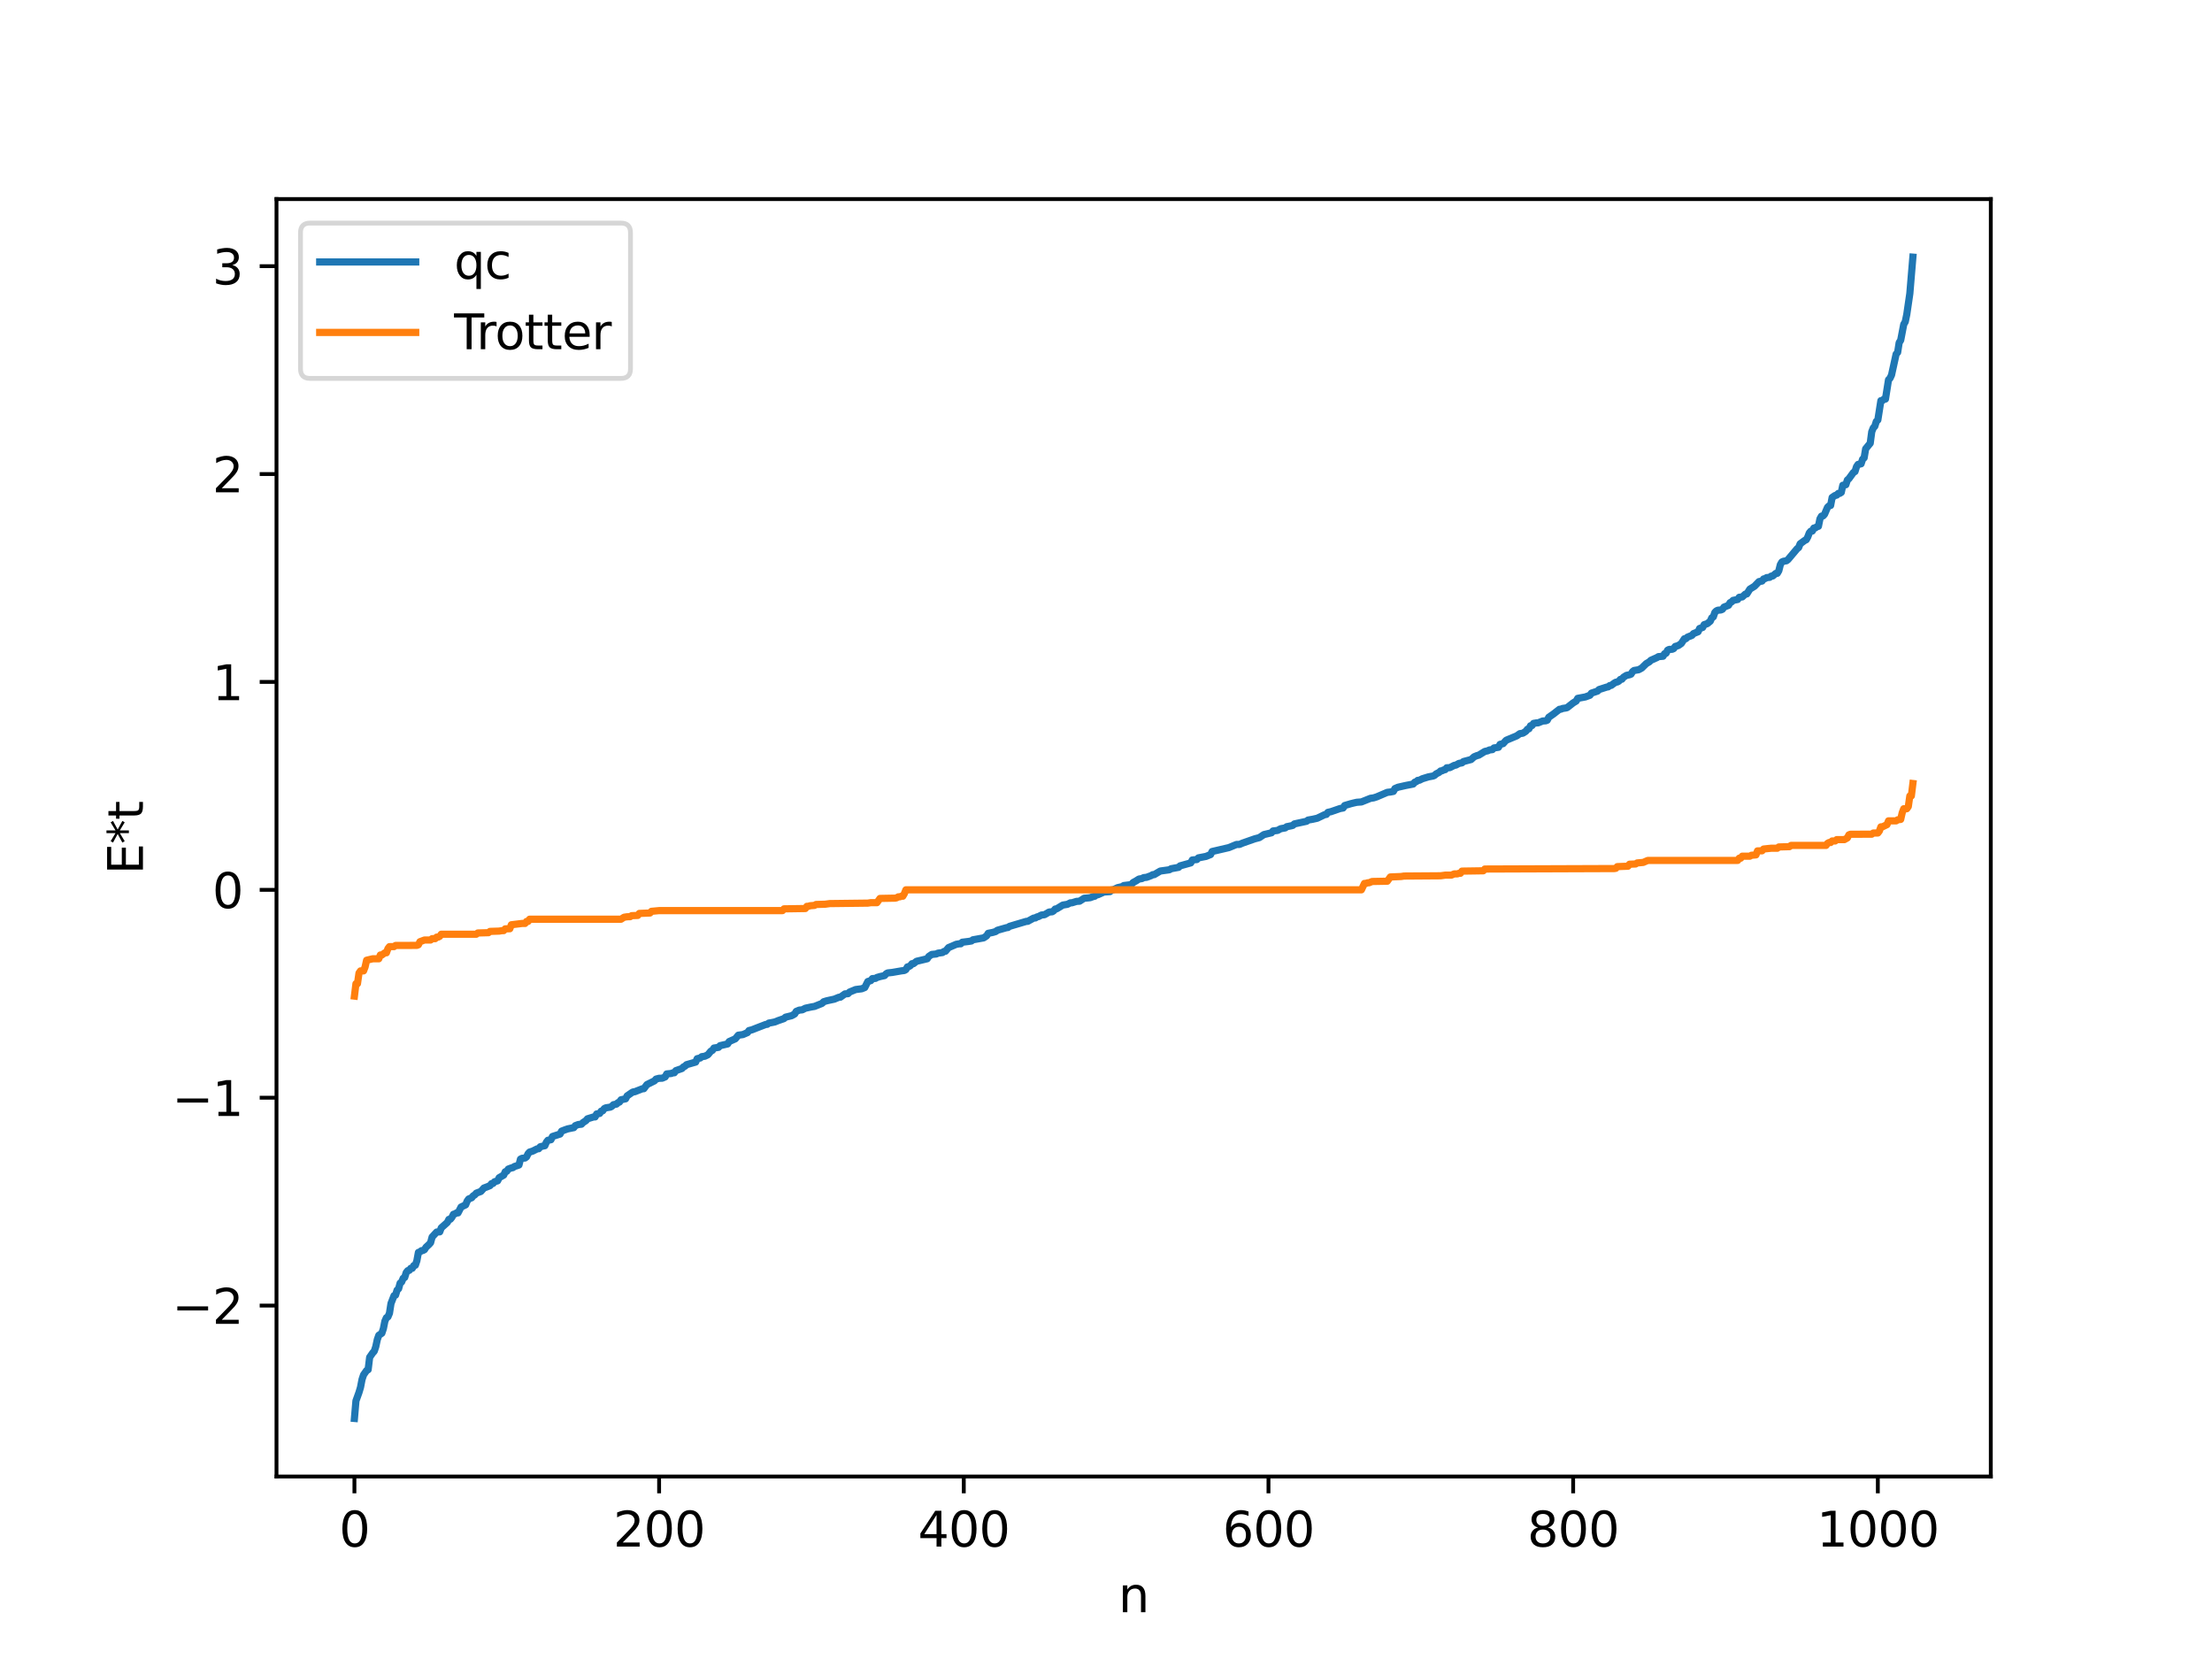 <?xml version="1.0" encoding="utf-8" standalone="no"?>
<!DOCTYPE svg PUBLIC "-//W3C//DTD SVG 1.1//EN"
  "http://www.w3.org/Graphics/SVG/1.1/DTD/svg11.dtd">
<svg xmlns:xlink="http://www.w3.org/1999/xlink" width="460.8pt" height="345.6pt" viewBox="0 0 460.8 345.6" xmlns="http://www.w3.org/2000/svg" version="1.1">
 <defs>
  <style type="text/css">*{stroke-linejoin: round; stroke-linecap: butt}</style>
 </defs>
 <g id="figure_1">
  <g id="patch_1">
   <path d="M 0 345.6 
L 460.8 345.6 
L 460.8 0 
L 0 0 
z
" style="fill: #ffffff"/>
  </g>
  <g id="axes_1">
   <g id="patch_2">
    <path d="M 57.6 307.584 
L 414.72 307.584 
L 414.72 41.472 
L 57.6 41.472 
z
" style="fill: #ffffff"/>
   </g>
   <g id="matplotlib.axis_1">
    <g id="xtick_1">
     <g id="line2d_1">
      <defs>
       <path id="mb2eae23588" d="M 0 0 
L 0 3.5 
" style="stroke: #000000; stroke-width: 0.8"/>
      </defs>
      <g>
       <use xlink:href="#mb2eae23588" x="73.833" y="307.584" style="stroke: #000000; stroke-width: 0.8"/>
      </g>
     </g>
     <g id="text_1">
      <!-- 0 -->
      <g transform="translate(70.651 322.182) scale(0.1 -0.1)">
       <defs>
        <path id="DejaVuSans-30" d="M 2034 4250 
Q 1547 4250 1301 3770 
Q 1056 3291 1056 2328 
Q 1056 1369 1301 889 
Q 1547 409 2034 409 
Q 2525 409 2770 889 
Q 3016 1369 3016 2328 
Q 3016 3291 2770 3770 
Q 2525 4250 2034 4250 
z
M 2034 4750 
Q 2819 4750 3233 4129 
Q 3647 3509 3647 2328 
Q 3647 1150 3233 529 
Q 2819 -91 2034 -91 
Q 1250 -91 836 529 
Q 422 1150 422 2328 
Q 422 3509 836 4129 
Q 1250 4750 2034 4750 
z
" transform="scale(0.016)"/>
       </defs>
       <use xlink:href="#DejaVuSans-30"/>
      </g>
     </g>
    </g>
    <g id="xtick_2">
     <g id="line2d_2">
      <g>
       <use xlink:href="#mb2eae23588" x="137.304" y="307.584" style="stroke: #000000; stroke-width: 0.8"/>
      </g>
     </g>
     <g id="text_2">
      <!-- 200 -->
      <g transform="translate(127.76 322.182) scale(0.1 -0.1)">
       <defs>
        <path id="DejaVuSans-32" d="M 1228 531 
L 3431 531 
L 3431 0 
L 469 0 
L 469 531 
Q 828 903 1448 1529 
Q 2069 2156 2228 2338 
Q 2531 2678 2651 2914 
Q 2772 3150 2772 3378 
Q 2772 3750 2511 3984 
Q 2250 4219 1831 4219 
Q 1534 4219 1204 4116 
Q 875 4013 500 3803 
L 500 4441 
Q 881 4594 1212 4672 
Q 1544 4750 1819 4750 
Q 2544 4750 2975 4387 
Q 3406 4025 3406 3419 
Q 3406 3131 3298 2873 
Q 3191 2616 2906 2266 
Q 2828 2175 2409 1742 
Q 1991 1309 1228 531 
z
" transform="scale(0.016)"/>
       </defs>
       <use xlink:href="#DejaVuSans-32"/>
       <use xlink:href="#DejaVuSans-30" x="63.623"/>
       <use xlink:href="#DejaVuSans-30" x="127.246"/>
      </g>
     </g>
    </g>
    <g id="xtick_3">
     <g id="line2d_3">
      <g>
       <use xlink:href="#mb2eae23588" x="200.775" y="307.584" style="stroke: #000000; stroke-width: 0.8"/>
      </g>
     </g>
     <g id="text_3">
      <!-- 400 -->
      <g transform="translate(191.231 322.182) scale(0.1 -0.1)">
       <defs>
        <path id="DejaVuSans-34" d="M 2419 4116 
L 825 1625 
L 2419 1625 
L 2419 4116 
z
M 2253 4666 
L 3047 4666 
L 3047 1625 
L 3713 1625 
L 3713 1100 
L 3047 1100 
L 3047 0 
L 2419 0 
L 2419 1100 
L 313 1100 
L 313 1709 
L 2253 4666 
z
" transform="scale(0.016)"/>
       </defs>
       <use xlink:href="#DejaVuSans-34"/>
       <use xlink:href="#DejaVuSans-30" x="63.623"/>
       <use xlink:href="#DejaVuSans-30" x="127.246"/>
      </g>
     </g>
    </g>
    <g id="xtick_4">
     <g id="line2d_4">
      <g>
       <use xlink:href="#mb2eae23588" x="264.246" y="307.584" style="stroke: #000000; stroke-width: 0.8"/>
      </g>
     </g>
     <g id="text_4">
      <!-- 600 -->
      <g transform="translate(254.702 322.182) scale(0.1 -0.1)">
       <defs>
        <path id="DejaVuSans-36" d="M 2113 2584 
Q 1688 2584 1439 2293 
Q 1191 2003 1191 1497 
Q 1191 994 1439 701 
Q 1688 409 2113 409 
Q 2538 409 2786 701 
Q 3034 994 3034 1497 
Q 3034 2003 2786 2293 
Q 2538 2584 2113 2584 
z
M 3366 4563 
L 3366 3988 
Q 3128 4100 2886 4159 
Q 2644 4219 2406 4219 
Q 1781 4219 1451 3797 
Q 1122 3375 1075 2522 
Q 1259 2794 1537 2939 
Q 1816 3084 2150 3084 
Q 2853 3084 3261 2657 
Q 3669 2231 3669 1497 
Q 3669 778 3244 343 
Q 2819 -91 2113 -91 
Q 1303 -91 875 529 
Q 447 1150 447 2328 
Q 447 3434 972 4092 
Q 1497 4750 2381 4750 
Q 2619 4750 2861 4703 
Q 3103 4656 3366 4563 
z
" transform="scale(0.016)"/>
       </defs>
       <use xlink:href="#DejaVuSans-36"/>
       <use xlink:href="#DejaVuSans-30" x="63.623"/>
       <use xlink:href="#DejaVuSans-30" x="127.246"/>
      </g>
     </g>
    </g>
    <g id="xtick_5">
     <g id="line2d_5">
      <g>
       <use xlink:href="#mb2eae23588" x="327.717" y="307.584" style="stroke: #000000; stroke-width: 0.8"/>
      </g>
     </g>
     <g id="text_5">
      <!-- 800 -->
      <g transform="translate(318.173 322.182) scale(0.1 -0.1)">
       <defs>
        <path id="DejaVuSans-38" d="M 2034 2216 
Q 1584 2216 1326 1975 
Q 1069 1734 1069 1313 
Q 1069 891 1326 650 
Q 1584 409 2034 409 
Q 2484 409 2743 651 
Q 3003 894 3003 1313 
Q 3003 1734 2745 1975 
Q 2488 2216 2034 2216 
z
M 1403 2484 
Q 997 2584 770 2862 
Q 544 3141 544 3541 
Q 544 4100 942 4425 
Q 1341 4750 2034 4750 
Q 2731 4750 3128 4425 
Q 3525 4100 3525 3541 
Q 3525 3141 3298 2862 
Q 3072 2584 2669 2484 
Q 3125 2378 3379 2068 
Q 3634 1759 3634 1313 
Q 3634 634 3220 271 
Q 2806 -91 2034 -91 
Q 1263 -91 848 271 
Q 434 634 434 1313 
Q 434 1759 690 2068 
Q 947 2378 1403 2484 
z
M 1172 3481 
Q 1172 3119 1398 2916 
Q 1625 2713 2034 2713 
Q 2441 2713 2670 2916 
Q 2900 3119 2900 3481 
Q 2900 3844 2670 4047 
Q 2441 4250 2034 4250 
Q 1625 4250 1398 4047 
Q 1172 3844 1172 3481 
z
" transform="scale(0.016)"/>
       </defs>
       <use xlink:href="#DejaVuSans-38"/>
       <use xlink:href="#DejaVuSans-30" x="63.623"/>
       <use xlink:href="#DejaVuSans-30" x="127.246"/>
      </g>
     </g>
    </g>
    <g id="xtick_6">
     <g id="line2d_6">
      <g>
       <use xlink:href="#mb2eae23588" x="391.188" y="307.584" style="stroke: #000000; stroke-width: 0.8"/>
      </g>
     </g>
     <g id="text_6">
      <!-- 1000 -->
      <g transform="translate(378.463 322.182) scale(0.1 -0.1)">
       <defs>
        <path id="DejaVuSans-31" d="M 794 531 
L 1825 531 
L 1825 4091 
L 703 3866 
L 703 4441 
L 1819 4666 
L 2450 4666 
L 2450 531 
L 3481 531 
L 3481 0 
L 794 0 
L 794 531 
z
" transform="scale(0.016)"/>
       </defs>
       <use xlink:href="#DejaVuSans-31"/>
       <use xlink:href="#DejaVuSans-30" x="63.623"/>
       <use xlink:href="#DejaVuSans-30" x="127.246"/>
       <use xlink:href="#DejaVuSans-30" x="190.869"/>
      </g>
     </g>
    </g>
    <g id="text_7">
     <!-- n -->
     <g transform="translate(232.991 335.861) scale(0.1 -0.1)">
      <defs>
       <path id="DejaVuSans-6e" d="M 3513 2113 
L 3513 0 
L 2938 0 
L 2938 2094 
Q 2938 2591 2744 2837 
Q 2550 3084 2163 3084 
Q 1697 3084 1428 2787 
Q 1159 2491 1159 1978 
L 1159 0 
L 581 0 
L 581 3500 
L 1159 3500 
L 1159 2956 
Q 1366 3272 1645 3428 
Q 1925 3584 2291 3584 
Q 2894 3584 3203 3211 
Q 3513 2838 3513 2113 
z
" transform="scale(0.016)"/>
      </defs>
      <use xlink:href="#DejaVuSans-6e"/>
     </g>
    </g>
   </g>
   <g id="matplotlib.axis_2">
    <g id="ytick_1">
     <g id="line2d_7">
      <defs>
       <path id="m763c8687a9" d="M 0 0 
L -3.5 0 
" style="stroke: #000000; stroke-width: 0.8"/>
      </defs>
      <g>
       <use xlink:href="#m763c8687a9" x="57.6" y="271.978" style="stroke: #000000; stroke-width: 0.8"/>
      </g>
     </g>
     <g id="text_8">
      <!-- −2 -->
      <g transform="translate(35.858 275.777) scale(0.1 -0.1)">
       <defs>
        <path id="DejaVuSans-2212" d="M 678 2272 
L 4684 2272 
L 4684 1741 
L 678 1741 
L 678 2272 
z
" transform="scale(0.016)"/>
       </defs>
       <use xlink:href="#DejaVuSans-2212"/>
       <use xlink:href="#DejaVuSans-32" x="83.789"/>
      </g>
     </g>
    </g>
    <g id="ytick_2">
     <g id="line2d_8">
      <g>
       <use xlink:href="#m763c8687a9" x="57.6" y="228.672" style="stroke: #000000; stroke-width: 0.8"/>
      </g>
     </g>
     <g id="text_9">
      <!-- −1 -->
      <g transform="translate(35.858 232.471) scale(0.1 -0.1)">
       <use xlink:href="#DejaVuSans-2212"/>
       <use xlink:href="#DejaVuSans-31" x="83.789"/>
      </g>
     </g>
    </g>
    <g id="ytick_3">
     <g id="line2d_9">
      <g>
       <use xlink:href="#m763c8687a9" x="57.6" y="185.366" style="stroke: #000000; stroke-width: 0.8"/>
      </g>
     </g>
     <g id="text_10">
      <!-- 0 -->
      <g transform="translate(44.237 189.165) scale(0.1 -0.1)">
       <use xlink:href="#DejaVuSans-30"/>
      </g>
     </g>
    </g>
    <g id="ytick_4">
     <g id="line2d_10">
      <g>
       <use xlink:href="#m763c8687a9" x="57.6" y="142.06" style="stroke: #000000; stroke-width: 0.8"/>
      </g>
     </g>
     <g id="text_11">
      <!-- 1 -->
      <g transform="translate(44.237 145.859) scale(0.1 -0.1)">
       <use xlink:href="#DejaVuSans-31"/>
      </g>
     </g>
    </g>
    <g id="ytick_5">
     <g id="line2d_11">
      <g>
       <use xlink:href="#m763c8687a9" x="57.6" y="98.754" style="stroke: #000000; stroke-width: 0.8"/>
      </g>
     </g>
     <g id="text_12">
      <!-- 2 -->
      <g transform="translate(44.237 102.553) scale(0.1 -0.1)">
       <use xlink:href="#DejaVuSans-32"/>
      </g>
     </g>
    </g>
    <g id="ytick_6">
     <g id="line2d_12">
      <g>
       <use xlink:href="#m763c8687a9" x="57.6" y="55.448" style="stroke: #000000; stroke-width: 0.8"/>
      </g>
     </g>
     <g id="text_13">
      <!-- 3 -->
      <g transform="translate(44.237 59.247) scale(0.1 -0.1)">
       <defs>
        <path id="DejaVuSans-33" d="M 2597 2516 
Q 3050 2419 3304 2112 
Q 3559 1806 3559 1356 
Q 3559 666 3084 287 
Q 2609 -91 1734 -91 
Q 1441 -91 1130 -33 
Q 819 25 488 141 
L 488 750 
Q 750 597 1062 519 
Q 1375 441 1716 441 
Q 2309 441 2620 675 
Q 2931 909 2931 1356 
Q 2931 1769 2642 2001 
Q 2353 2234 1838 2234 
L 1294 2234 
L 1294 2753 
L 1863 2753 
Q 2328 2753 2575 2939 
Q 2822 3125 2822 3475 
Q 2822 3834 2567 4026 
Q 2313 4219 1838 4219 
Q 1578 4219 1281 4162 
Q 984 4106 628 3988 
L 628 4550 
Q 988 4650 1302 4700 
Q 1616 4750 1894 4750 
Q 2613 4750 3031 4423 
Q 3450 4097 3450 3541 
Q 3450 3153 3228 2886 
Q 3006 2619 2597 2516 
z
" transform="scale(0.016)"/>
       </defs>
       <use xlink:href="#DejaVuSans-33"/>
      </g>
     </g>
    </g>
    <g id="text_14">
     <!-- E*t -->
     <g transform="translate(29.778 182.148) rotate(-90) scale(0.1 -0.1)">
      <defs>
       <path id="DejaVuSans-45" d="M 628 4666 
L 3578 4666 
L 3578 4134 
L 1259 4134 
L 1259 2753 
L 3481 2753 
L 3481 2222 
L 1259 2222 
L 1259 531 
L 3634 531 
L 3634 0 
L 628 0 
L 628 4666 
z
" transform="scale(0.016)"/>
       <path id="DejaVuSans-2a" d="M 3009 3897 
L 1888 3291 
L 3009 2681 
L 2828 2375 
L 1778 3009 
L 1778 1831 
L 1422 1831 
L 1422 3009 
L 372 2375 
L 191 2681 
L 1313 3291 
L 191 3897 
L 372 4206 
L 1422 3572 
L 1422 4750 
L 1778 4750 
L 1778 3572 
L 2828 4206 
L 3009 3897 
z
" transform="scale(0.016)"/>
       <path id="DejaVuSans-74" d="M 1172 4494 
L 1172 3500 
L 2356 3500 
L 2356 3053 
L 1172 3053 
L 1172 1153 
Q 1172 725 1289 603 
Q 1406 481 1766 481 
L 2356 481 
L 2356 0 
L 1766 0 
Q 1100 0 847 248 
Q 594 497 594 1153 
L 594 3053 
L 172 3053 
L 172 3500 
L 594 3500 
L 594 4494 
L 1172 4494 
z
" transform="scale(0.016)"/>
      </defs>
      <use xlink:href="#DejaVuSans-45"/>
      <use xlink:href="#DejaVuSans-2a" x="63.184"/>
      <use xlink:href="#DejaVuSans-74" x="113.184"/>
     </g>
    </g>
   </g>
   <g id="line2d_13">
    <path d="M 73.833 295.488 
L 74.15 291.823 
L 74.785 290.067 
L 75.102 288.999 
L 75.42 287.352 
L 75.737 286.402 
L 76.372 285.502 
L 76.689 285.335 
L 77.006 282.746 
L 77.641 281.835 
L 77.958 281.492 
L 78.276 280.55 
L 78.593 279.081 
L 78.91 278.17 
L 79.545 277.734 
L 79.862 276.792 
L 80.18 275.215 
L 80.497 274.506 
L 80.815 274.317 
L 81.132 273.572 
L 81.449 271.542 
L 82.084 269.907 
L 82.401 269.796 
L 82.719 268.757 
L 83.036 268.462 
L 83.353 267.299 
L 83.671 267.054 
L 83.988 266.29 
L 84.305 266.123 
L 84.623 265.093 
L 84.94 264.704 
L 85.258 264.637 
L 85.575 264.209 
L 85.892 264.207 
L 86.21 263.635 
L 86.527 263.571 
L 86.844 262.625 
L 87.162 260.903 
L 87.479 260.794 
L 87.796 260.542 
L 88.114 260.494 
L 88.431 260.321 
L 88.748 259.819 
L 89.383 259.233 
L 89.7 258.869 
L 90.018 257.693 
L 90.97 256.656 
L 91.605 256.617 
L 91.922 255.785 
L 93.191 254.656 
L 93.509 254.02 
L 93.826 253.98 
L 94.143 253.587 
L 94.461 252.957 
L 94.778 252.875 
L 95.096 252.673 
L 95.413 252.67 
L 96.048 251.446 
L 97 250.992 
L 97.317 250.211 
L 97.634 249.771 
L 98.269 249.508 
L 98.586 249.107 
L 98.904 248.921 
L 99.221 248.558 
L 100.173 248.201 
L 100.808 247.488 
L 101.443 247.251 
L 102.077 246.99 
L 102.395 246.576 
L 102.712 246.531 
L 103.029 246.177 
L 103.664 245.991 
L 103.981 245.343 
L 104.934 244.793 
L 105.251 244.095 
L 105.568 244.003 
L 105.886 243.538 
L 106.52 243.301 
L 106.838 243.246 
L 107.155 243.007 
L 107.79 242.808 
L 108.107 242.692 
L 108.424 241.473 
L 108.742 241.297 
L 109.377 241.233 
L 109.694 240.99 
L 110.011 240.333 
L 110.329 239.992 
L 110.963 239.799 
L 111.915 239.319 
L 112.233 239.297 
L 112.55 238.887 
L 113.185 238.732 
L 113.502 238.672 
L 113.82 237.944 
L 114.137 237.538 
L 114.772 237.424 
L 115.089 236.751 
L 116.676 236.242 
L 116.993 235.637 
L 117.628 235.39 
L 118.262 235.166 
L 119.215 234.972 
L 119.532 234.911 
L 119.849 234.493 
L 120.484 234.256 
L 121.119 234.195 
L 121.436 233.862 
L 122.071 233.444 
L 122.388 233.066 
L 123.658 232.678 
L 123.975 232.672 
L 124.292 232.061 
L 124.927 231.949 
L 125.244 231.47 
L 125.562 231.395 
L 125.879 230.946 
L 126.196 230.785 
L 127.148 230.634 
L 127.466 230.457 
L 127.783 230.133 
L 128.418 230.005 
L 128.735 229.7 
L 129.053 229.58 
L 129.37 229.104 
L 130.322 228.904 
L 130.639 228.298 
L 131.591 227.636 
L 131.909 227.459 
L 132.226 227.432 
L 133.813 226.81 
L 134.13 226.792 
L 134.765 225.942 
L 136.352 225.155 
L 136.669 224.793 
L 137.304 224.625 
L 137.939 224.613 
L 138.573 224.336 
L 138.891 223.72 
L 139.843 223.628 
L 140.16 223.482 
L 140.477 223.477 
L 140.795 223.034 
L 142.064 222.592 
L 142.381 222.246 
L 142.699 222.11 
L 143.016 221.794 
L 144.92 221.249 
L 145.238 220.541 
L 145.872 220.4 
L 146.19 220.124 
L 146.824 220.032 
L 147.459 219.732 
L 148.094 218.968 
L 148.411 218.808 
L 148.729 218.328 
L 149.681 218.183 
L 149.998 217.833 
L 151.585 217.468 
L 151.902 216.972 
L 153.172 216.41 
L 153.806 215.652 
L 154.758 215.52 
L 155.71 215.111 
L 156.028 214.682 
L 156.662 214.523 
L 157.615 214.145 
L 159.519 213.413 
L 159.836 213.382 
L 160.153 213.129 
L 160.788 213.019 
L 161.423 212.887 
L 162.058 212.628 
L 163.327 212.189 
L 163.644 211.893 
L 164.279 211.741 
L 164.914 211.585 
L 165.548 211.229 
L 165.866 210.693 
L 166.5 210.428 
L 167.135 210.363 
L 167.77 210.031 
L 169.039 209.76 
L 169.674 209.655 
L 171.261 209.019 
L 171.578 208.683 
L 172.213 208.487 
L 173.165 208.277 
L 173.8 208.142 
L 174.752 207.747 
L 175.069 207.73 
L 176.021 207.046 
L 176.656 207 
L 176.973 206.665 
L 178.243 206.141 
L 179.512 205.978 
L 180.147 205.723 
L 180.781 204.471 
L 181.416 204.274 
L 181.734 203.858 
L 182.368 203.821 
L 182.686 203.628 
L 183.32 203.438 
L 184.272 203.231 
L 184.59 202.871 
L 184.907 202.681 
L 185.859 202.579 
L 187.763 202.249 
L 188.398 202.168 
L 188.715 201.976 
L 189.033 201.423 
L 189.35 201.345 
L 189.667 201.148 
L 189.985 200.755 
L 190.302 200.746 
L 190.937 200.251 
L 191.572 200.106 
L 193.158 199.724 
L 193.476 199.246 
L 194.11 198.826 
L 195.062 198.73 
L 195.38 198.564 
L 196.332 198.436 
L 196.649 198.209 
L 196.967 198.154 
L 197.601 197.403 
L 198.553 197.001 
L 199.188 196.72 
L 199.823 196.608 
L 200.14 196.608 
L 200.458 196.282 
L 201.727 196.125 
L 202.362 196.024 
L 202.679 195.776 
L 203.631 195.606 
L 204.583 195.434 
L 204.9 195.383 
L 205.535 194.961 
L 205.853 194.431 
L 206.805 194.242 
L 207.439 194.052 
L 207.757 193.797 
L 209.661 193.253 
L 209.978 193.219 
L 210.296 192.976 
L 213.786 191.941 
L 214.104 191.927 
L 215.056 191.399 
L 215.373 191.236 
L 215.691 191.225 
L 216.008 191.014 
L 216.325 190.945 
L 216.96 190.614 
L 217.595 190.551 
L 218.547 189.995 
L 219.181 189.939 
L 219.499 189.748 
L 219.816 189.367 
L 220.134 189.318 
L 221.403 188.543 
L 222.355 188.389 
L 222.99 188.073 
L 223.307 188.069 
L 224.259 187.775 
L 224.894 187.733 
L 225.846 187.126 
L 226.798 187.037 
L 227.115 186.999 
L 227.75 186.763 
L 228.067 186.696 
L 228.385 186.413 
L 228.702 186.394 
L 229.972 185.823 
L 231.241 185.737 
L 231.558 185.385 
L 231.876 185.363 
L 232.828 184.915 
L 233.78 184.702 
L 234.097 184.477 
L 235.684 184.279 
L 236.001 183.873 
L 236.636 183.524 
L 237.271 183.118 
L 237.905 183.02 
L 238.223 182.829 
L 238.858 182.76 
L 239.81 182.406 
L 240.127 182.211 
L 240.444 182.2 
L 241.714 181.451 
L 243.3 181.233 
L 243.618 181.186 
L 243.935 180.976 
L 245.522 180.683 
L 245.839 180.373 
L 248.061 179.754 
L 248.378 179.152 
L 249.33 179.057 
L 249.648 178.712 
L 251.234 178.404 
L 251.869 178.146 
L 252.186 178.023 
L 252.504 177.385 
L 255.995 176.573 
L 257.581 175.918 
L 258.216 175.909 
L 258.851 175.631 
L 261.39 174.741 
L 262.342 174.492 
L 263.294 173.86 
L 264.881 173.483 
L 265.198 173.104 
L 266.15 172.993 
L 266.785 172.636 
L 267.737 172.469 
L 268.054 172.216 
L 269.006 172.025 
L 269.324 171.937 
L 269.641 171.635 
L 272.18 171.087 
L 272.497 170.835 
L 273.449 170.668 
L 274.401 170.454 
L 275.988 169.693 
L 276.305 169.661 
L 276.623 169.228 
L 277.258 169.089 
L 279.162 168.432 
L 279.796 168.321 
L 280.114 167.806 
L 281.383 167.431 
L 282.018 167.271 
L 282.653 167.129 
L 283.605 167.06 
L 285.509 166.299 
L 286.143 166.211 
L 286.778 166.008 
L 289 165.059 
L 289.634 164.989 
L 290.269 164.868 
L 290.586 164.27 
L 291.221 163.998 
L 292.808 163.638 
L 294.395 163.329 
L 294.712 162.945 
L 295.029 162.841 
L 295.347 162.564 
L 295.664 162.549 
L 296.299 162.228 
L 297.568 161.837 
L 298.52 161.66 
L 298.838 161.533 
L 299.155 161.223 
L 299.79 160.904 
L 300.107 160.605 
L 300.424 160.572 
L 300.742 160.382 
L 301.059 160.331 
L 301.377 159.942 
L 302.011 159.922 
L 302.963 159.432 
L 303.281 159.39 
L 303.915 159.035 
L 304.55 158.918 
L 304.867 158.643 
L 306.454 158.222 
L 307.089 157.651 
L 307.724 157.391 
L 308.041 157.321 
L 309.31 156.543 
L 309.945 156.397 
L 310.262 156.232 
L 310.897 156.154 
L 311.215 155.814 
L 312.167 155.673 
L 312.484 155.063 
L 313.119 154.916 
L 313.753 154.215 
L 315.975 153.287 
L 316.61 152.834 
L 317.244 152.738 
L 317.879 152.323 
L 318.196 151.907 
L 318.514 151.817 
L 318.831 151.191 
L 319.148 151.148 
L 319.466 150.697 
L 320.1 150.589 
L 320.418 150.586 
L 321.37 150.2 
L 322.005 150.155 
L 322.322 150.031 
L 322.639 149.418 
L 323.591 148.752 
L 324.861 147.763 
L 325.178 147.736 
L 325.496 147.591 
L 326.13 147.495 
L 326.448 147.423 
L 327.717 146.427 
L 328.352 146.039 
L 328.669 145.48 
L 330.256 145.185 
L 331.208 144.836 
L 331.525 144.394 
L 332.795 143.97 
L 333.112 143.645 
L 334.699 143.136 
L 335.016 143.083 
L 335.334 142.82 
L 335.651 142.776 
L 336.286 142.307 
L 336.603 142.118 
L 336.92 142.069 
L 337.238 141.895 
L 337.555 141.528 
L 337.872 141.492 
L 338.19 141.088 
L 338.824 140.689 
L 339.459 140.563 
L 339.777 140.434 
L 340.094 139.911 
L 340.411 139.675 
L 341.363 139.518 
L 341.998 139.17 
L 342.95 138.241 
L 343.585 137.872 
L 343.902 137.554 
L 345.172 136.989 
L 345.489 136.789 
L 346.441 136.71 
L 346.758 136.176 
L 347.076 136.082 
L 347.393 135.451 
L 347.71 135.285 
L 348.345 135.257 
L 348.662 135.11 
L 348.98 134.668 
L 349.615 134.485 
L 350.249 134.047 
L 350.884 133.069 
L 351.201 133.054 
L 351.519 132.735 
L 352.471 132.353 
L 352.788 131.989 
L 353.74 131.607 
L 354.058 130.922 
L 354.692 130.713 
L 355.01 130.125 
L 355.644 129.928 
L 356.279 129.407 
L 356.596 128.697 
L 356.914 128.508 
L 357.231 127.587 
L 357.548 127.267 
L 357.866 127.119 
L 358.5 127.063 
L 358.818 126.924 
L 359.135 126.473 
L 360.087 126.094 
L 360.405 125.546 
L 360.722 125.398 
L 361.039 125.067 
L 361.991 124.884 
L 362.309 124.428 
L 362.943 124.35 
L 363.578 123.77 
L 363.896 123.727 
L 364.53 122.722 
L 365.482 122.133 
L 366.434 121.158 
L 367.069 121.045 
L 367.386 120.607 
L 367.704 120.53 
L 368.021 120.333 
L 368.656 120.27 
L 368.973 120.019 
L 369.291 119.989 
L 369.925 119.457 
L 370.243 119.43 
L 370.56 118.893 
L 370.877 117.629 
L 371.195 117.081 
L 371.512 116.927 
L 372.147 116.818 
L 372.464 116.581 
L 374.368 114.317 
L 374.686 114.07 
L 375.003 113.289 
L 375.955 112.586 
L 376.272 112.437 
L 376.59 111.862 
L 376.907 111.025 
L 377.224 110.651 
L 377.542 110.625 
L 377.859 110.001 
L 378.177 109.964 
L 378.494 109.723 
L 378.811 109.641 
L 379.129 108.076 
L 379.446 107.522 
L 379.763 107.48 
L 380.081 107.14 
L 380.715 105.66 
L 381.033 105.375 
L 381.35 105.301 
L 381.667 103.636 
L 382.302 103.203 
L 382.62 103.14 
L 382.937 102.799 
L 383.254 102.778 
L 383.572 102.573 
L 383.889 101.09 
L 384.524 100.979 
L 384.841 99.997 
L 385.158 99.725 
L 386.11 98.417 
L 386.428 98.233 
L 386.745 97.22 
L 387.062 96.749 
L 387.697 96.621 
L 388.015 95.657 
L 388.332 95.385 
L 388.649 93.496 
L 389.601 92.335 
L 389.919 89.944 
L 390.236 89.139 
L 390.553 88.809 
L 390.871 87.795 
L 391.188 87.491 
L 391.823 83.464 
L 392.14 83.455 
L 392.458 83.14 
L 392.775 83.134 
L 393.41 79.124 
L 393.727 78.799 
L 394.044 78.111 
L 394.996 73.771 
L 395.314 73.411 
L 395.631 71.373 
L 395.948 70.883 
L 396.583 67.565 
L 396.9 67.033 
L 397.218 65.485 
L 397.853 61.144 
L 398.487 53.568 
L 398.487 53.568 
" clip-path="url(#pfbf759a89a)" style="fill: none; stroke: #1f77b4; stroke-width: 1.5; stroke-linecap: square"/>
   </g>
   <g id="line2d_14">
    <path d="M 73.833 207.505 
L 74.15 204.922 
L 74.467 204.922 
L 74.785 202.714 
L 75.102 202.255 
L 75.737 202.255 
L 76.054 201.429 
L 76.372 200.034 
L 77.641 199.732 
L 78.91 199.732 
L 79.228 198.945 
L 79.545 198.945 
L 80.18 198.485 
L 80.497 198.485 
L 80.815 197.614 
L 81.132 197.205 
L 82.084 197.198 
L 82.401 196.955 
L 86.844 196.942 
L 87.162 196.809 
L 87.479 196.178 
L 88.431 195.821 
L 89.7 195.821 
L 90.018 195.542 
L 90.653 195.542 
L 90.97 195.218 
L 91.287 195.218 
L 91.605 195.049 
L 91.922 194.615 
L 99.221 194.615 
L 99.539 194.356 
L 101.76 194.295 
L 102.077 194.027 
L 103.981 193.966 
L 104.616 193.862 
L 104.934 193.862 
L 105.251 193.494 
L 106.203 193.476 
L 106.52 192.646 
L 108.742 192.373 
L 109.377 192.373 
L 109.694 191.953 
L 110.011 191.953 
L 110.329 191.49 
L 129.37 191.49 
L 130.005 191.075 
L 130.639 190.979 
L 131.274 190.963 
L 131.591 190.748 
L 132.861 190.699 
L 133.178 190.284 
L 135.4 190.197 
L 135.717 189.844 
L 137.304 189.696 
L 163.01 189.696 
L 163.327 189.329 
L 167.77 189.262 
L 168.087 188.808 
L 168.405 188.808 
L 168.722 188.687 
L 169.674 188.609 
L 169.991 188.421 
L 171.896 188.365 
L 172.848 188.233 
L 180.781 188.137 
L 181.416 188.042 
L 182.686 188.042 
L 183.32 187.159 
L 186.494 187.1 
L 186.811 187.023 
L 187.129 186.829 
L 187.446 186.829 
L 187.763 186.697 
L 188.081 186.697 
L 188.398 186.148 
L 188.715 185.366 
L 283.605 185.366 
L 284.239 184.034 
L 284.557 184.034 
L 284.874 183.903 
L 285.191 183.903 
L 285.826 183.631 
L 289 183.572 
L 289.634 182.689 
L 291.856 182.595 
L 292.491 182.498 
L 300.107 182.442 
L 301.059 182.31 
L 302.329 182.31 
L 302.963 182.044 
L 303.598 182.044 
L 303.915 181.923 
L 304.233 181.923 
L 304.55 181.469 
L 308.993 181.402 
L 309.31 181.035 
L 336.286 180.935 
L 336.603 180.887 
L 336.92 180.534 
L 339.142 180.447 
L 339.459 180.032 
L 340.729 179.983 
L 341.046 179.768 
L 342.315 179.656 
L 343.267 179.241 
L 361.991 179.241 
L 362.309 178.778 
L 362.626 178.778 
L 362.943 178.359 
L 364.53 178.359 
L 364.848 178.168 
L 365.8 178.086 
L 366.117 177.256 
L 367.069 177.237 
L 367.386 176.869 
L 368.339 176.765 
L 368.973 176.704 
L 370.243 176.704 
L 370.56 176.436 
L 372.781 176.375 
L 373.099 176.116 
L 380.398 176.116 
L 380.715 175.682 
L 381.033 175.514 
L 381.35 175.514 
L 381.667 175.19 
L 382.302 175.19 
L 382.62 174.911 
L 384.206 174.911 
L 384.841 174.553 
L 385.158 173.922 
L 385.476 173.79 
L 389.919 173.776 
L 390.236 173.534 
L 391.188 173.526 
L 391.505 173.117 
L 391.823 172.247 
L 392.14 172.247 
L 393.092 171.786 
L 393.41 170.999 
L 394.996 170.999 
L 395.314 170.783 
L 395.948 170.698 
L 396.266 169.303 
L 396.583 168.476 
L 397.218 168.476 
L 397.535 168.018 
L 397.853 165.809 
L 398.17 165.809 
L 398.487 163.226 
L 398.487 163.226 
" clip-path="url(#pfbf759a89a)" style="fill: none; stroke: #ff7f0e; stroke-width: 1.5; stroke-linecap: square"/>
   </g>
   <g id="patch_3">
    <path d="M 57.6 307.584 
L 57.6 41.472 
" style="fill: none; stroke: #000000; stroke-width: 0.8; stroke-linejoin: miter; stroke-linecap: square"/>
   </g>
   <g id="patch_4">
    <path d="M 414.72 307.584 
L 414.72 41.472 
" style="fill: none; stroke: #000000; stroke-width: 0.8; stroke-linejoin: miter; stroke-linecap: square"/>
   </g>
   <g id="patch_5">
    <path d="M 57.6 307.584 
L 414.72 307.584 
" style="fill: none; stroke: #000000; stroke-width: 0.8; stroke-linejoin: miter; stroke-linecap: square"/>
   </g>
   <g id="patch_6">
    <path d="M 57.6 41.472 
L 414.72 41.472 
" style="fill: none; stroke: #000000; stroke-width: 0.8; stroke-linejoin: miter; stroke-linecap: square"/>
   </g>
   <g id="legend_1">
    <g id="patch_7">
     <path d="M 64.6 78.828 
L 129.342 78.828 
Q 131.342 78.828 131.342 76.828 
L 131.342 48.472 
Q 131.342 46.472 129.342 46.472 
L 64.6 46.472 
Q 62.6 46.472 62.6 48.472 
L 62.6 76.828 
Q 62.6 78.828 64.6 78.828 
z
" style="fill: #ffffff; opacity: 0.8; stroke: #cccccc; stroke-linejoin: miter"/>
    </g>
    <g id="line2d_15">
     <path d="M 66.6 54.57 
L 76.6 54.57 
L 86.6 54.57 
" style="fill: none; stroke: #1f77b4; stroke-width: 1.5; stroke-linecap: square"/>
    </g>
    <g id="text_15">
     <!-- qc -->
     <g transform="translate(94.6 58.07) scale(0.1 -0.1)">
      <defs>
       <path id="DejaVuSans-71" d="M 947 1747 
Q 947 1113 1208 752 
Q 1469 391 1925 391 
Q 2381 391 2643 752 
Q 2906 1113 2906 1747 
Q 2906 2381 2643 2742 
Q 2381 3103 1925 3103 
Q 1469 3103 1208 2742 
Q 947 2381 947 1747 
z
M 2906 525 
Q 2725 213 2448 61 
Q 2172 -91 1784 -91 
Q 1150 -91 751 415 
Q 353 922 353 1747 
Q 353 2572 751 3078 
Q 1150 3584 1784 3584 
Q 2172 3584 2448 3432 
Q 2725 3281 2906 2969 
L 2906 3500 
L 3481 3500 
L 3481 -1331 
L 2906 -1331 
L 2906 525 
z
" transform="scale(0.016)"/>
       <path id="DejaVuSans-63" d="M 3122 3366 
L 3122 2828 
Q 2878 2963 2633 3030 
Q 2388 3097 2138 3097 
Q 1578 3097 1268 2742 
Q 959 2388 959 1747 
Q 959 1106 1268 751 
Q 1578 397 2138 397 
Q 2388 397 2633 464 
Q 2878 531 3122 666 
L 3122 134 
Q 2881 22 2623 -34 
Q 2366 -91 2075 -91 
Q 1284 -91 818 406 
Q 353 903 353 1747 
Q 353 2603 823 3093 
Q 1294 3584 2113 3584 
Q 2378 3584 2631 3529 
Q 2884 3475 3122 3366 
z
" transform="scale(0.016)"/>
      </defs>
      <use xlink:href="#DejaVuSans-71"/>
      <use xlink:href="#DejaVuSans-63" x="63.477"/>
     </g>
    </g>
    <g id="line2d_16">
     <path d="M 66.6 69.249 
L 76.6 69.249 
L 86.6 69.249 
" style="fill: none; stroke: #ff7f0e; stroke-width: 1.5; stroke-linecap: square"/>
    </g>
    <g id="text_16">
     <!-- Trotter -->
     <g transform="translate(94.6 72.749) scale(0.1 -0.1)">
      <defs>
       <path id="DejaVuSans-54" d="M -19 4666 
L 3928 4666 
L 3928 4134 
L 2272 4134 
L 2272 0 
L 1638 0 
L 1638 4134 
L -19 4134 
L -19 4666 
z
" transform="scale(0.016)"/>
       <path id="DejaVuSans-72" d="M 2631 2963 
Q 2534 3019 2420 3045 
Q 2306 3072 2169 3072 
Q 1681 3072 1420 2755 
Q 1159 2438 1159 1844 
L 1159 0 
L 581 0 
L 581 3500 
L 1159 3500 
L 1159 2956 
Q 1341 3275 1631 3429 
Q 1922 3584 2338 3584 
Q 2397 3584 2469 3576 
Q 2541 3569 2628 3553 
L 2631 2963 
z
" transform="scale(0.016)"/>
       <path id="DejaVuSans-6f" d="M 1959 3097 
Q 1497 3097 1228 2736 
Q 959 2375 959 1747 
Q 959 1119 1226 758 
Q 1494 397 1959 397 
Q 2419 397 2687 759 
Q 2956 1122 2956 1747 
Q 2956 2369 2687 2733 
Q 2419 3097 1959 3097 
z
M 1959 3584 
Q 2709 3584 3137 3096 
Q 3566 2609 3566 1747 
Q 3566 888 3137 398 
Q 2709 -91 1959 -91 
Q 1206 -91 779 398 
Q 353 888 353 1747 
Q 353 2609 779 3096 
Q 1206 3584 1959 3584 
z
" transform="scale(0.016)"/>
       <path id="DejaVuSans-65" d="M 3597 1894 
L 3597 1613 
L 953 1613 
Q 991 1019 1311 708 
Q 1631 397 2203 397 
Q 2534 397 2845 478 
Q 3156 559 3463 722 
L 3463 178 
Q 3153 47 2828 -22 
Q 2503 -91 2169 -91 
Q 1331 -91 842 396 
Q 353 884 353 1716 
Q 353 2575 817 3079 
Q 1281 3584 2069 3584 
Q 2775 3584 3186 3129 
Q 3597 2675 3597 1894 
z
M 3022 2063 
Q 3016 2534 2758 2815 
Q 2500 3097 2075 3097 
Q 1594 3097 1305 2825 
Q 1016 2553 972 2059 
L 3022 2063 
z
" transform="scale(0.016)"/>
      </defs>
      <use xlink:href="#DejaVuSans-54"/>
      <use xlink:href="#DejaVuSans-72" x="46.334"/>
      <use xlink:href="#DejaVuSans-6f" x="85.197"/>
      <use xlink:href="#DejaVuSans-74" x="146.379"/>
      <use xlink:href="#DejaVuSans-74" x="185.588"/>
      <use xlink:href="#DejaVuSans-65" x="224.797"/>
      <use xlink:href="#DejaVuSans-72" x="286.32"/>
     </g>
    </g>
   </g>
  </g>
 </g>
 <defs>
  <clipPath id="pfbf759a89a">
   <rect x="57.6" y="41.472" width="357.12" height="266.112"/>
  </clipPath>
 </defs>
</svg>

